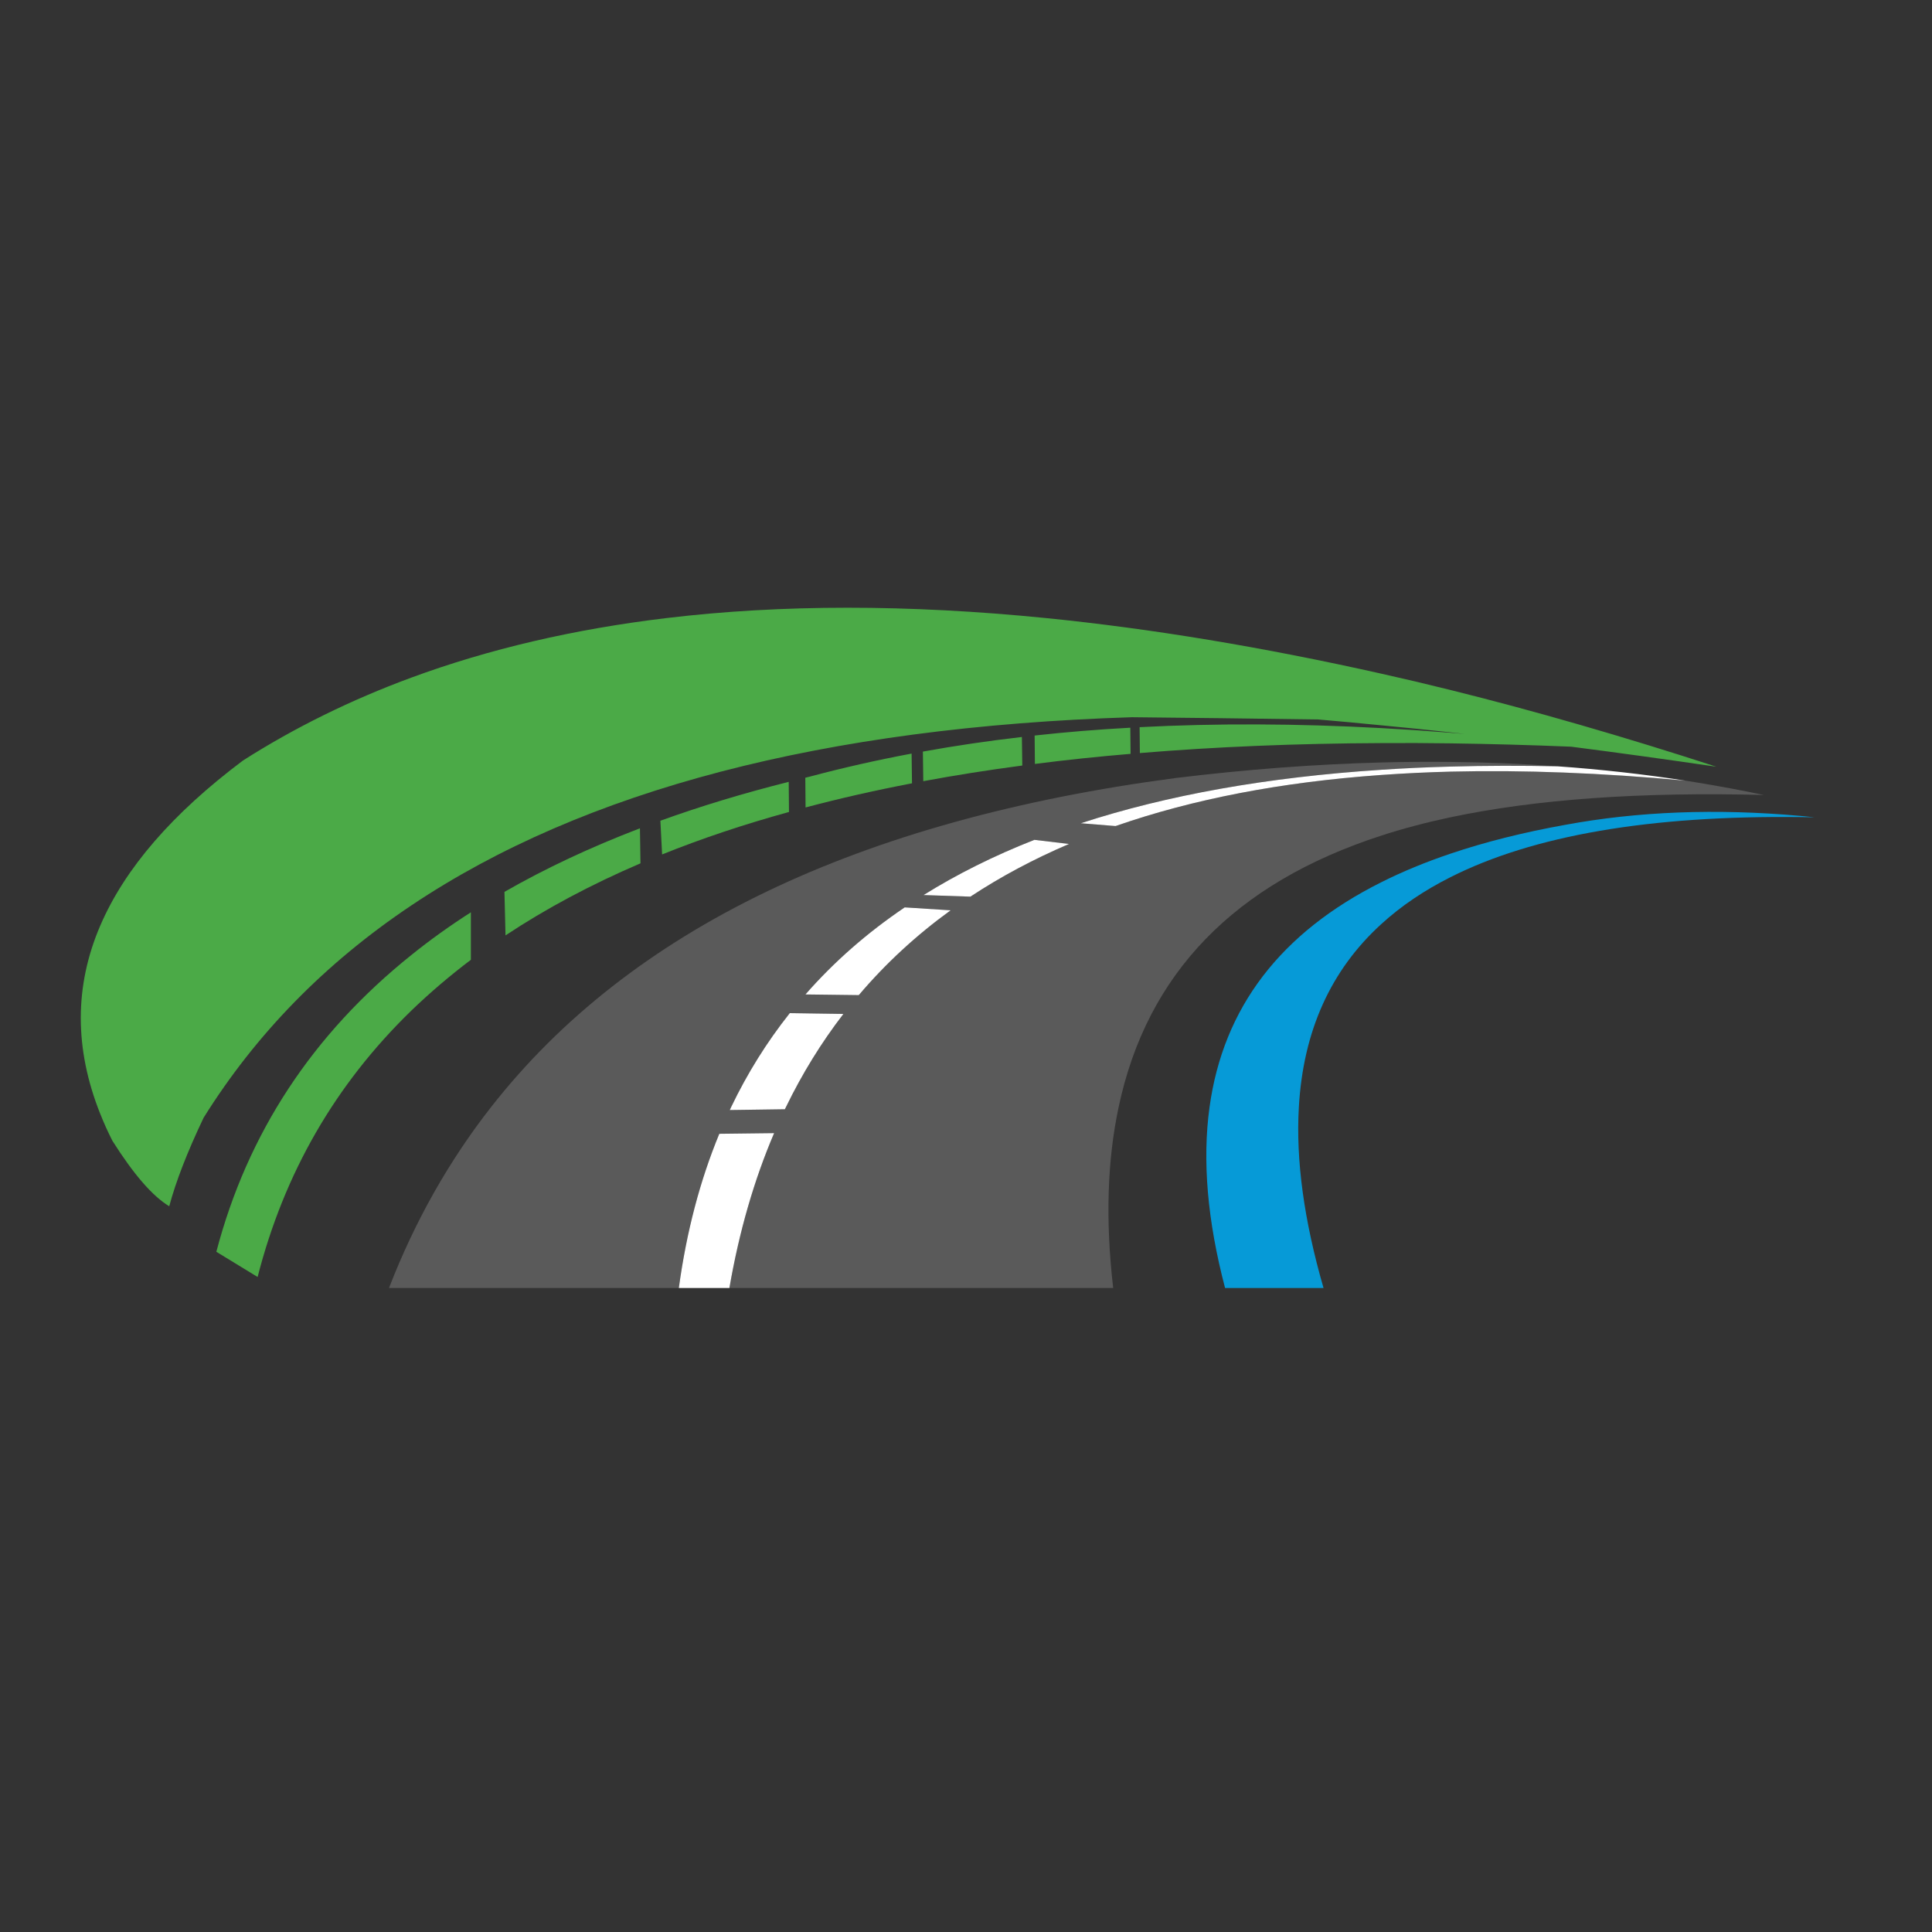<?xml version="1.0" encoding="utf-8"?>
<!-- Generator: Adobe Illustrator 16.0.0, SVG Export Plug-In . SVG Version: 6.00 Build 0)  -->
<!DOCTYPE svg PUBLIC "-//W3C//DTD SVG 1.1//EN" "http://www.w3.org/Graphics/SVG/1.1/DTD/svg11.dtd">
<svg version="1.1" id="Layer_1" xmlns="http://www.w3.org/2000/svg" xmlns:xlink="http://www.w3.org/1999/xlink" x="0px" y="0px"
	 width="300px" height="300px" viewBox="0 0 300 300" enable-background="new 0 0 300 300" xml:space="preserve">
<rect x="0" y="0" width="300" height="300" fill="#333333" stroke="none"/>
<g>
	<path fill-rule="evenodd" clip-rule="evenodd" fill="#5A5A5A" d="M167.828,127.834l5.398,0.433
		c12.008-4.19,25.766-6.835,41.276-7.934c3.489-0.248,7.068-0.419,10.736-0.516c11.319-0.274,23.478,0.193,36.474,1.401
		c0.564,0.083,1.121,0.172,1.67,0.268c3.544,0.578,7.047,1.23,10.51,1.958c-19.165-0.495-35.383,0.659-48.653,3.461
		c-3.819,0.811-7.398,1.758-10.736,2.844c-22.819,7.391-36.42,21.445-40.802,42.162c-1.772,8.298-2.055,17.661-0.846,28.087H113.26
		c1.511-8.736,3.826-16.753,6.944-24.048l-8.51,0.103c-3.009,7.281-5.104,15.264-6.285,23.945H60.403
		c3.998-10.33,9.28-19.693,15.847-28.087c21.569-27.559,57.013-44.594,106.332-51.105c10.949-1.333,21.59-2.136,31.921-2.411
		c3.612-0.097,7.192-0.124,10.736-0.083c5.632,0.055,11.176,0.281,16.63,0.68c-5.729-0.124-11.271-0.11-16.63,0.042
		c-3.668,0.096-7.247,0.261-10.736,0.495C196.809,120.685,181.25,123.452,167.828,127.834z M160.615,130.411
		c-6.251,2.458-11.986,5.316-17.207,8.572l7.274,0.248c4.685-3.091,9.788-5.818,15.312-8.181L160.615,130.411z M122.039,171.913
		c2.528-5.206,5.502-10.028,8.923-14.466l-8.325-0.124c-3.559,4.479-6.595,9.342-9.108,14.59c-0.069,0.151-0.138,0.302-0.206,0.453
		l8.552-0.123C121.929,172.133,121.984,172.023,122.039,171.913z M147.612,141.353l-7.13-0.454
		c-5.853,3.957-10.991,8.463-15.414,13.519l8.284,0.104C137.515,149.616,142.269,145.227,147.612,141.353z"/>
	<path fill-rule="evenodd" clip-rule="evenodd" fill="#4BAA47" d="M176.998,116.934l-0.041-4.019
		c11.91-0.618,24.426-0.57,37.546,0.145c3.53,0.192,7.108,0.433,10.736,0.721c0.728,0.055,1.463,0.117,2.204,0.186
		c-0.741-0.083-1.477-0.165-2.204-0.248c-3.654-0.398-7.233-0.762-10.736-1.092c-3.325-0.329-6.588-0.632-9.788-0.906
		c-10.634-0.151-20.285-0.268-28.953-0.351c-47.809,1.525-85.114,11.272-111.917,29.242c-13.354,8.943-24.096,19.927-32.229,32.95
		c-2.527,5.304-4.307,9.885-5.337,13.745c-2.583-1.553-5.522-4.939-8.82-10.159c-0.714-1.401-1.347-2.803-1.896-4.204
		c0-0.014-0.006-0.027-0.02-0.041c-3.998-10.057-3.998-19.762,0-29.118c0-0.013,0.007-0.027,0.02-0.041
		c3.806-8.875,11.197-17.426,22.174-25.656c8.023-5.11,16.726-9.396,26.109-12.859c12.076-4.451,25.285-7.535,39.627-9.252
		c17.887-2.144,37.539-2.144,58.957,0c16.335,1.635,33.692,4.513,52.074,8.634c3.517,0.783,7.096,1.628,10.736,2.535
		c13.01,3.229,26.769,7.198,41.275,11.911c-7.775-1.14-15.29-2.177-22.544-3.111c-6.402-0.261-12.646-0.433-18.731-0.516
		c-3.628-0.055-7.206-0.068-10.736-0.042C201.26,115.443,188.758,115.958,176.998,116.934z M175.514,112.998l0.042,4.06
		c-5.097,0.426-10.05,0.948-14.858,1.566l-0.041-4.41C165.492,113.678,170.445,113.272,175.514,112.998z M122.513,126.083
		c-6.993,1.923-13.56,4.122-19.701,6.594l-0.268-5.234c6.237-2.253,12.88-4.266,19.928-6.038L122.513,126.083z M125.047,120.767
		c0.248-0.069,0.495-0.13,0.742-0.186c5.097-1.36,10.351-2.548,15.764-3.565l0.062,4.616c-5.743,1.099-11.252,2.349-16.527,3.75
		L125.047,120.767z M143.305,116.707c5.001-0.907,10.125-1.663,15.373-2.267l0.063,4.43c-5.303,0.701-10.427,1.511-15.373,2.432
		L143.305,116.707z M73.118,149.039c-3.311,2.5-6.402,5.139-9.273,7.914c-11.773,11.43-19.721,25.209-23.842,41.338l-6.409-3.916
		c4.836-18.409,14.92-33.762,30.251-46.057c2.898-2.336,5.99-4.554,9.273-6.656V149.039z M78.496,145.248l-0.165-6.759
		c6.375-3.655,13.388-6.945,21.04-9.871l0.083,5.44C91.76,137.355,84.774,141.085,78.496,145.248z"/>
	<path fill-rule="evenodd" clip-rule="evenodd" fill="#FFFFFF" d="M167.828,127.834c13.422-4.382,28.98-7.15,46.675-8.304
		c3.489-0.234,7.068-0.398,10.736-0.495c5.358-0.151,10.901-0.165,16.63-0.042c6.759,0.481,13.374,1.223,19.844,2.226
		c-12.996-1.208-25.154-1.676-36.474-1.401c-3.668,0.096-7.247,0.268-10.736,0.516c-15.511,1.099-29.269,3.744-41.276,7.934
		L167.828,127.834z M160.615,130.411l5.379,0.639c-5.523,2.362-10.627,5.09-15.312,8.181l-7.274-0.248
		C148.629,135.728,154.364,132.87,160.615,130.411z M147.612,141.353c-5.344,3.874-10.097,8.263-14.26,13.168l-8.284-0.104
		c4.423-5.056,9.561-9.562,15.414-13.519L147.612,141.353z M122.039,171.913c-0.055,0.11-0.11,0.22-0.165,0.33l-8.552,0.123
		c0.068-0.151,0.137-0.302,0.206-0.453c2.514-5.248,5.55-10.11,9.108-14.59l8.325,0.124
		C127.541,161.885,124.567,166.707,122.039,171.913z M113.26,200h-7.851c1.182-8.682,3.276-16.664,6.285-23.945l8.51-0.103
		C117.086,183.247,114.771,191.264,113.26,200z"/>
	<path fill-rule="evenodd" clip-rule="evenodd" fill="#069AD7" d="M214.503,136.984c3.283-1.649,6.862-3.125,10.736-4.43
		c5.371-1.814,11.306-3.305,17.804-4.472c11.311-2.093,23.477-2.557,36.496-1.391c0.738,0.068,1.48,0.14,2.225,0.216
		c-0.746-0.015-1.488-0.025-2.225-0.031c-23.349-0.27-41.448,2.839-54.3,9.325c-4.122,2.074-7.7,4.499-10.736,7.274
		c-7.872,7.158-12.145,16.637-12.817,28.438c-0.481,8.229,0.797,17.592,3.832,28.087h-15.29
		c-2.747-10.454-3.552-19.816-2.411-28.087C189.945,156.458,198.842,144.815,214.503,136.984z"/>
</g>
</svg>
